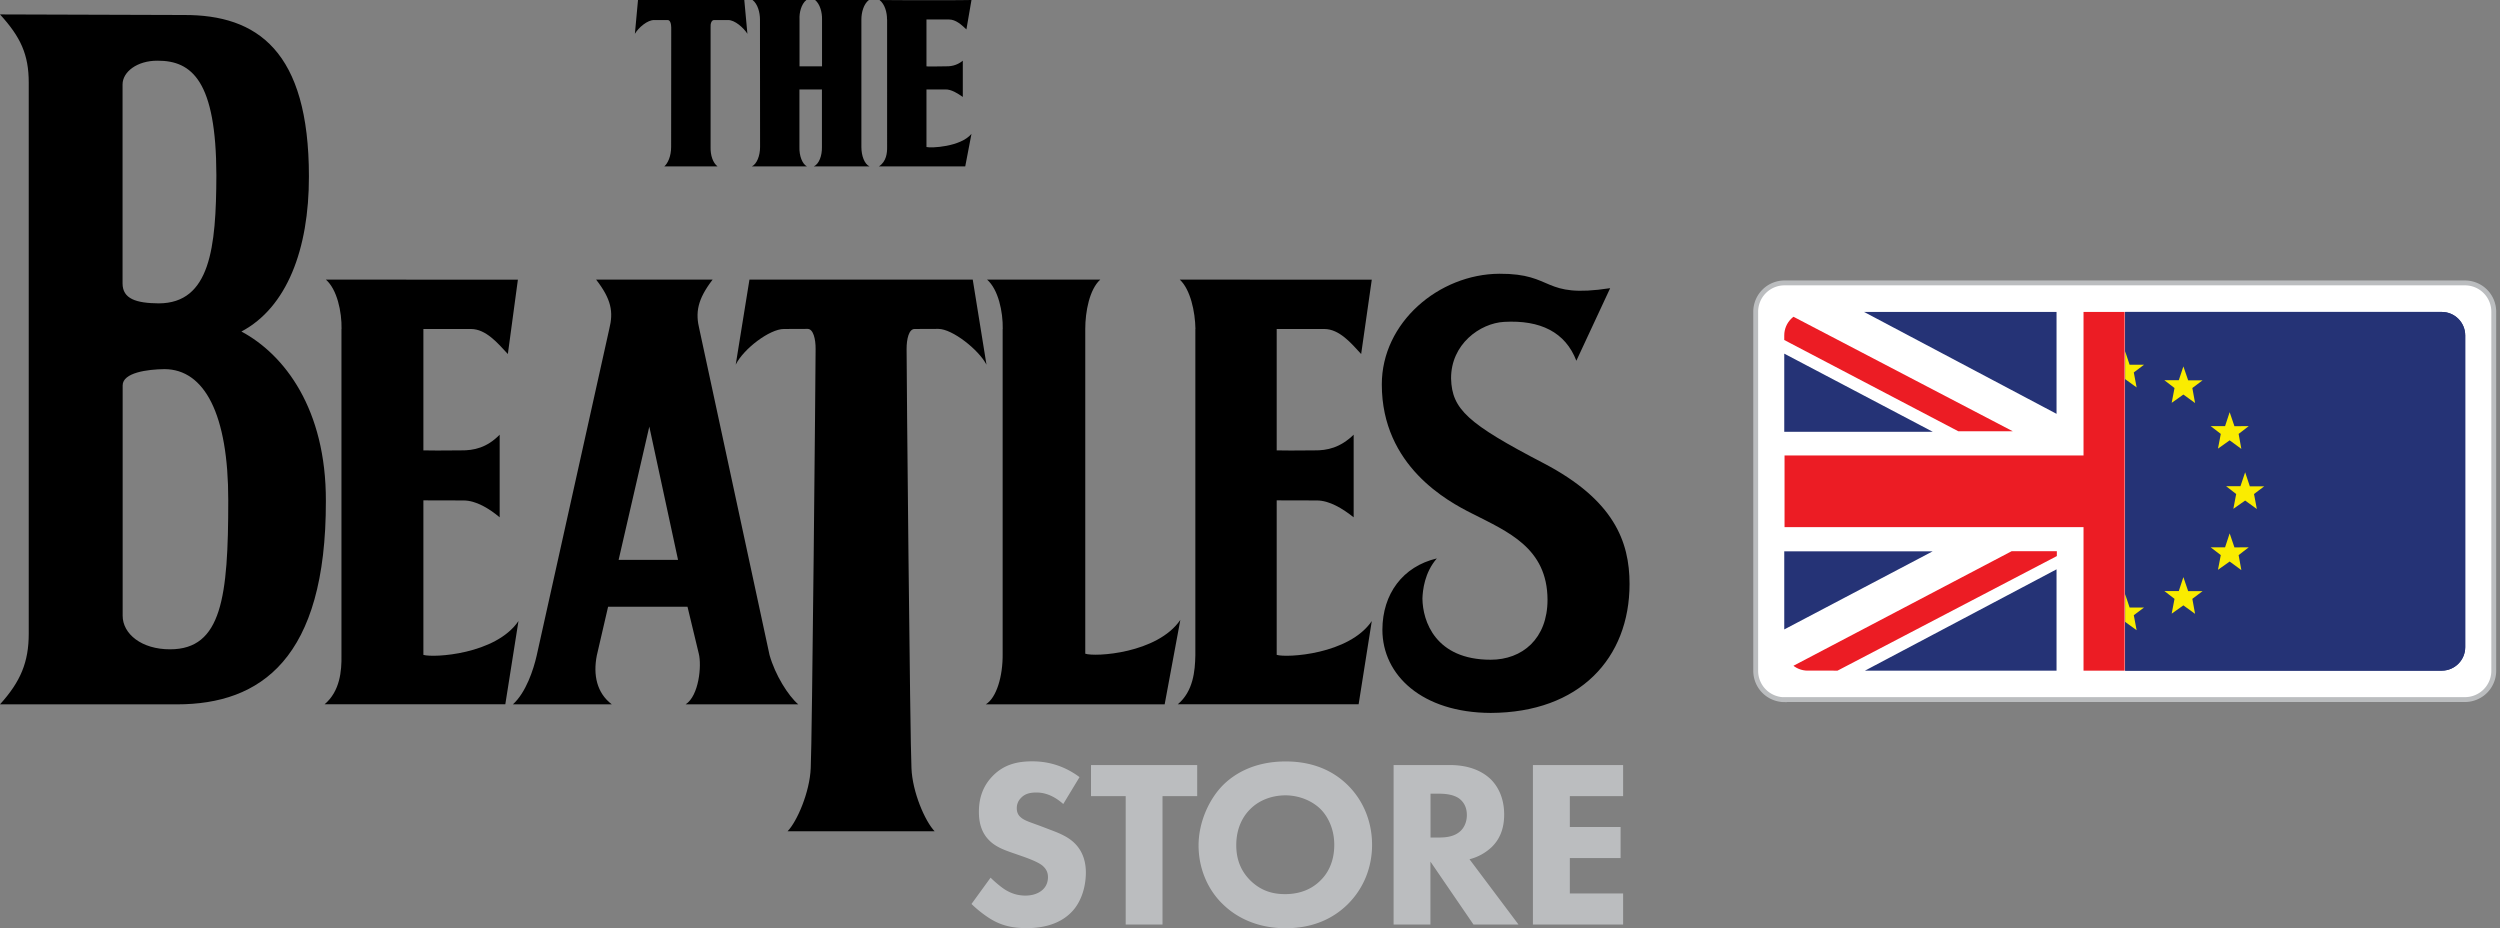 <svg xmlns="http://www.w3.org/2000/svg" id="Layer_2" x="0" y="0" style="enable-background:new 0 0 256.62 95.27" version="1.1" viewBox="0 0 256.62 95.27" class="w-full h-full" xmlns:xlink="http://www.w3.org/1999/xlink" xml:space="preserve"><rect x="0" y="0" width="256.62" height="95.27" fill="#808080" stroke="none"/><style>.st4{fill:#ec1c24}.st5{fill:#253376}.st7{fill:#faec00}.st8{fill:#bbbdbf}</style>
<g class="logo-flag"><path d="M183.18 71.82a2.96 2.96 0 0 1-2.96-2.96V32a2.96 2.96 0 0 1 2.96-2.96h69.84a2.96 2.96 0 0 1 2.96 2.96v36.85a2.96 2.96 0 0 1-2.96 2.96h-69.84z" style="fill:#fff;stroke:#bbbdbf;stroke-width:.5;stroke-miterlimit:10"></path><defs><path id="SVGID_1_" d="M185.56 68.84h65.08c1.33 0 2.41-1.08 2.41-2.41v-32c0-1.33-1.08-2.41-2.41-2.41h-65.08c-1.33 0-2.41 1.08-2.41 2.41v32c0 1.33 1.08 2.41 2.41 2.41z"></path></defs><clipPath id="SVGID_00000055706434388857134880000010854296857838683526_"><use xlink:href="#SVGID_1_" style="overflow:visible"></use></clipPath><g style="clip-path:url(#SVGID_00000055706434388857134880000010854296857838683526_)"><defs><path id="SVGID_00000028301537340514939190000013317804000615971263_" d="M180.97 30.94h37.12v39h-37.12z" transform="rotate(-180 199.53 50.442)"></path></defs><clipPath id="SVGID_00000113353746183175805650000003971614820868638119_"><use xlink:href="#SVGID_00000028301537340514939190000013317804000615971263_" style="overflow:visible"></use></clipPath><g style="clip-path:url(#SVGID_00000113353746183175805650000003971614820868638119_)"><path d="M183.15 32.01h69.9v36.83h-69.9z" style="fill:#fff"></path><path d="M253.05 46.75h-30.78V32.02h-8.4v14.73h-30.69v7.36h30.69v14.73h8.4V54.11h30.78z" class="st4"></path><path d="M183.15 36.3v8.02h15.24zM191.56 32.01l-.22.01 19.76 10.46V32.01z" class="st5"></path><path d="m206.61 44.27-23.46-12.25v2.88l17.87 9.37zM229.6 56.58l23.46 12.26v-2.89l-17.87-9.37z" class="st4"></path><path d="M183.15 64.61v-8.02h15.24zM191.56 68.9l-.22-.01 19.76-10.45V68.9z" class="st5"></path><path d="m206.49 56.58-23.33 12.25 5.46.01 22.51-11.76v-.5z" class="st4"></path><path d="M253.06 36.3v8.02h-15.24zM244.65 32.01l.22.01-19.76 10.45V32.01z" class="st5"></path><path d="M253.04 32.03h-5.25l-22.66 11.84v.41h4.79z" class="st4"></path><path d="M253.06 64.61v-8.02h-15.24zM244.65 68.9l.22-.01-19.76-10.45V68.9z" class="st5"></path></g><defs><path id="SVGID_00000109013351184570957410000006899544579112197786_" d="M218.14 31.18h37v38.86h-37z" transform="rotate(-180 236.64 50.61)"></path></defs><clipPath id="SVGID_00000063592207499473731330000003739355281753396897_"><use xlink:href="#SVGID_00000109013351184570957410000006899544579112197786_" style="overflow:visible"></use></clipPath><g style="clip-path:url(#SVGID_00000063592207499473731330000003739355281753396897_)"><path d="M183.21 71.83a2.96 2.96 0 0 1-2.96-2.96V32.02a2.96 2.96 0 0 1 2.96-2.96h69.84a2.96 2.96 0 0 1 2.96 2.96v36.85a2.96 2.96 0 0 1-2.96 2.96h-69.84z" class="st5"></path><path d="M183.21 32.02h69.84v36.85h-69.84z" class="st5"></path><path d="m218.12 60.93.48 1.43h1.48l-1.05.79.29 1.54-1.2-.87-1.21.85.3-1.52-1.04-.79h1.47zM218.12 36l.48 1.44h1.48l-1.05.79.29 1.54-1.2-.87-1.21.85.3-1.52-1.04-.8h1.47zM224.12 37.61l.49 1.43h1.48l-1.05.79.28 1.54-1.2-.87-1.2.85.29-1.52-1.04-.8h1.48zM211.83 37.61l.48 1.43h1.48l-1.05.79.29 1.54-1.2-.87-1.21.85.29-1.52-1.03-.8h1.47zM224.12 59.24l.49 1.44h1.48l-1.05.79.28 1.54-1.2-.87-1.2.85.29-1.52-1.04-.8h1.48zM211.83 59.24l.48 1.44h1.48l-1.05.79.29 1.54-1.2-.87-1.21.85.29-1.52-1.03-.8h1.47zM207.23 42.31l.48 1.44 1.48-.01-1.05.8.29 1.54-1.2-.88-1.21.85.3-1.51-1.04-.8h1.47zM228.87 42.31l.49 1.44 1.47-.01-1.04.8.28 1.54-1.2-.88-1.2.85.29-1.51-1.04-.8h1.48zM207.23 54.75l.48 1.44 1.48-.01-1.05.8.29 1.54-1.2-.88-1.21.85.3-1.51-1.04-.8h1.47zM228.87 54.75l.49 1.44 1.47-.01-1.04.8.28 1.54-1.2-.88-1.2.85.29-1.51-1.04-.8h1.48zM205.8 48.48l.48 1.44h1.48l-1.05.79.29 1.54-1.2-.87-1.21.85.3-1.52-1.04-.8h1.47zM230.46 48.48l.48 1.44h1.48l-1.05.79.29 1.54-1.2-.87-1.21.85.29-1.52-1.03-.8h1.47z" class="st7"></path></g></g></g><g class="logo-beatles"><path d="M35.06 33.77c.03-1.79-.46-4.06-1.61-5.07 2.59 0 19.74.01 19.71.01l-1.03 7.63c-1.03-1.11-2.25-2.57-3.79-2.57-1.58.01-4.86 0-4.88 0v12.46c.02.02 2.52.02 3.85 0 1.34.02 2.68-.28 3.98-1.61v8.48c-1.08-.9-2.42-1.73-3.72-1.73l-4.11-.01v15.86c1.02.32 7.43-.04 9.76-3.47l-1.35 8.54H33.32c1.58-1.33 1.76-3.43 1.73-5.01V33.77zM122.71 33.77c-.03-1.79-.52-4.06-1.61-5.07 2.53 0 19.68.01 19.71.01l-1.09 7.63c-1.02-1.11-2.24-2.57-3.79-2.57-1.57.01-4.86 0-4.88 0v12.46c.02.02 2.53.02 3.85 0 1.35.02 2.68-.28 4.05-1.61v8.48c-1.14-.9-2.48-1.73-3.79-1.73l-4.11-.01v15.86c1.03.32 7.43-.04 9.76-3.47l-1.35 8.54H120.9c1.59-1.33 1.77-3.43 1.8-5.01V33.77zM91.05 1.99c.01-.69-.22-1.57-.77-1.99 1.24.03 9.42.03 9.44 0l-.52 3.02C98.7 2.55 98.12 2 97.41 2c-.77-.01-2.34 0-2.31 0v4.81c-.03.02 1.17.02 1.8 0 .64.02 1.28-.05 1.93-.58v3.72c-.54-.37-1.18-.79-1.8-.77H95.1v5.91c.45.13 3.51-.01 4.62-1.35l-.64 3.34h-8.86c.77-.51.85-1.38.84-1.99V1.99z"></path><path d="M102.93 33.77c.03-1.79-.46-4.06-1.61-5.07h11.62c-1.11 1.01-1.54 3.29-1.54 5.07V67.1c1 .35 7.4-.02 9.76-3.47l-1.61 8.67h-18.36c1.1-.67 1.76-2.89 1.73-5.2V33.77zM99.85 28.7l1.41 8.73c-.8-1.53-3.5-3.67-4.94-3.67l-2.44.01c-.59 0-.82 1.04-.82 2.05-.01 1.76.36 40.59.5 43.02.09 2.47 1.4 5.47 2.38 6.49h-15.1c.98-1.01 2.28-4.02 2.38-6.49.14-2.43.5-41.26.5-43.02.01-1.02-.24-2.06-.82-2.06l-2.44.01c-1.44 0-4.13 2.02-4.94 3.66l1.41-8.73h22.92zM68.9 2.83c0-.39-.11-.8-.39-.77h-1.35c-.68-.03-1.62.77-1.99 1.41L65.49 0H76.4l.32 3.47c-.37-.6-1.31-1.44-1.99-1.41h-1.41c-.29-.03-.41.38-.38.77v12.26c-.02.86.23 1.61.71 1.99h-5.46c.35-.3.7-1.03.7-1.99l.01-12.26zM83.54 17.08h5.71c-.52-.25-.83-1.09-.83-1.99V1.99c0-.69.22-1.57.77-1.99h-5.52c.51.42.73 1.3.71 1.99v4.82h-2.31V1.99c-.04-.69.18-1.57.7-1.99h-5.52c.54.42.76 1.3.76 1.99l.01 13.1c0 .9-.33 1.74-.84 1.99h5.65c-.48-.25-.8-1.09-.77-1.99V9.18h2.31v5.91c.02.9-.3 1.74-.83 1.99zM18.88 1.54c7.53-.03 12.83 3.69 12.83 16.57.01 7.5-2.28 13.46-6.93 15.92 4.43 2.37 8.7 7.97 8.67 17.4.03 16.2-6.71 20.87-15.28 20.87H0c2.12-2.34 2.95-4.34 2.95-7.26V8.48c0-2.88-.83-4.68-2.95-7l18.88.06zm-6.3 27.55c0 1.59 1.4 2.03 3.72 2.05 5.27-.02 5.89-5.7 5.91-13.16-.02-9.64-2.49-11.76-6.04-11.75-2.1-.01-3.59 1.15-3.59 2.44 0 1.47.01 18.89 0 20.42zm4.88 37.56c5.31 0 5.97-5.38 5.97-15.28.01-8.86-2.44-13.46-6.54-13.48-1.76.02-4.3.36-4.3 1.67v23.63c-.01 1.88 1.95 3.47 4.87 3.46z"></path><path d="M61.19 28.7c1.57 2.03 1.79 3.31 1.35 5.07l-7.45 33.52c-.33 1.46-1.1 3.79-2.44 5.01H62.8c-1.54-1.17-1.93-3.01-1.54-5.01l1.16-5.01h8.15l1.16 4.82c.31 1.24.01 4.32-1.35 5.2h11.56c-1.03-.88-2.37-3.01-2.95-5.07L71.8 33.84c-.44-1.77-.21-3.1 1.35-5.14H61.19zm8.41 28.77h-6.1l3.15-13.68 2.95 13.68zM165.28 29.58l-3.47 7.45c-1.13-2.94-3.7-4.2-7.42-3.99-2.46.14-5.47 2.28-5.44 5.83.09 3.14 1.7 4.62 9.52 8.69 7.18 3.76 8.8 8.01 8.8 12.38 0 7.61-5.12 13.21-14.26 13.24-7.02-.03-11.11-3.86-11.11-8.54.01-3.68 2.09-6.49 5.59-7.32-1.27 1.46-1.45 3.27-1.48 4.11.02 2.33 1.33 6.29 7 6.29 3.25 0 5.84-2.15 5.84-6.16-.02-5.32-4.06-6.97-7.77-8.86-2.43-1.22-9.24-4.85-9.24-13.23-.01-6.37 5.86-11.33 12.06-11.37 5.76-.03 4.3 2.57 11.38 1.48z"></path></g><g class="logo-store"><path d="M109.14 82.53c-1.23-1.1-2.28-1.18-2.75-1.18-.52 0-1.15.07-1.6.57-.25.25-.42.61-.42 1.03 0 .39.12.69.37.91.39.37.96.52 2.06.93l1.23.47c.71.27 1.6.64 2.23 1.25.96.91 1.2 2.09 1.2 3.04 0 1.69-.59 3.17-1.45 4.05-1.45 1.52-3.56 1.67-4.64 1.67-1.18 0-2.21-.17-3.24-.69-.83-.42-1.79-1.18-2.41-1.79l1.96-2.7c.42.42 1.08.98 1.52 1.25.64.39 1.3.59 2.06.59.49 0 1.18-.1 1.72-.56.32-.27.59-.71.59-1.33 0-.54-.22-.88-.56-1.18-.44-.37-1.45-.74-1.92-.91l-1.35-.47c-.76-.27-1.65-.61-2.28-1.3-.86-.91-.98-2.06-.98-2.85 0-1.45.44-2.68 1.42-3.68 1.15-1.18 2.53-1.5 4.05-1.5 1.13 0 2.95.2 4.86 1.62l-1.67 2.76zM119.33 81.72V94.9h-3.78V81.72h-3.56v-3.19h10.9v3.19h-3.56zM138.29 80.54c1.55 1.5 2.55 3.66 2.55 6.19 0 2.19-.79 4.42-2.55 6.14-1.52 1.47-3.58 2.41-6.33 2.41-3.07 0-5.16-1.23-6.38-2.41-1.57-1.47-2.55-3.68-2.55-6.09 0-2.36 1.06-4.74 2.53-6.21 1.11-1.1 3.14-2.41 6.41-2.41 2.54 0 4.68.79 6.32 2.38zm-9.94 2.5c-.71.69-1.45 1.89-1.45 3.71 0 1.5.49 2.7 1.5 3.68 1.06 1.01 2.23 1.35 3.51 1.35 1.67 0 2.85-.61 3.63-1.4.64-.61 1.42-1.77 1.42-3.66 0-1.69-.69-2.95-1.42-3.68-.81-.79-2.11-1.4-3.61-1.4-1.42.01-2.7.52-3.58 1.4zM148.81 78.53c2.09 0 3.39.69 4.17 1.42.69.66 1.42 1.84 1.42 3.66 0 1.03-.22 2.31-1.28 3.34a5.15 5.15 0 0 1-2.28 1.25l5.03 6.7h-4.62l-4.42-6.46v6.46h-3.78V78.53h5.76zm-1.97 7.44h.86c.69 0 1.62-.07 2.26-.71.27-.27.61-.79.61-1.6 0-.93-.44-1.42-.76-1.67-.61-.47-1.6-.52-2.09-.52h-.88v4.5zM166.61 81.72h-5.47v3.17h5.21v3.19h-5.21v3.63h5.47v3.19h-9.26V78.53h9.26v3.19z" class="st8"></path></g></svg>